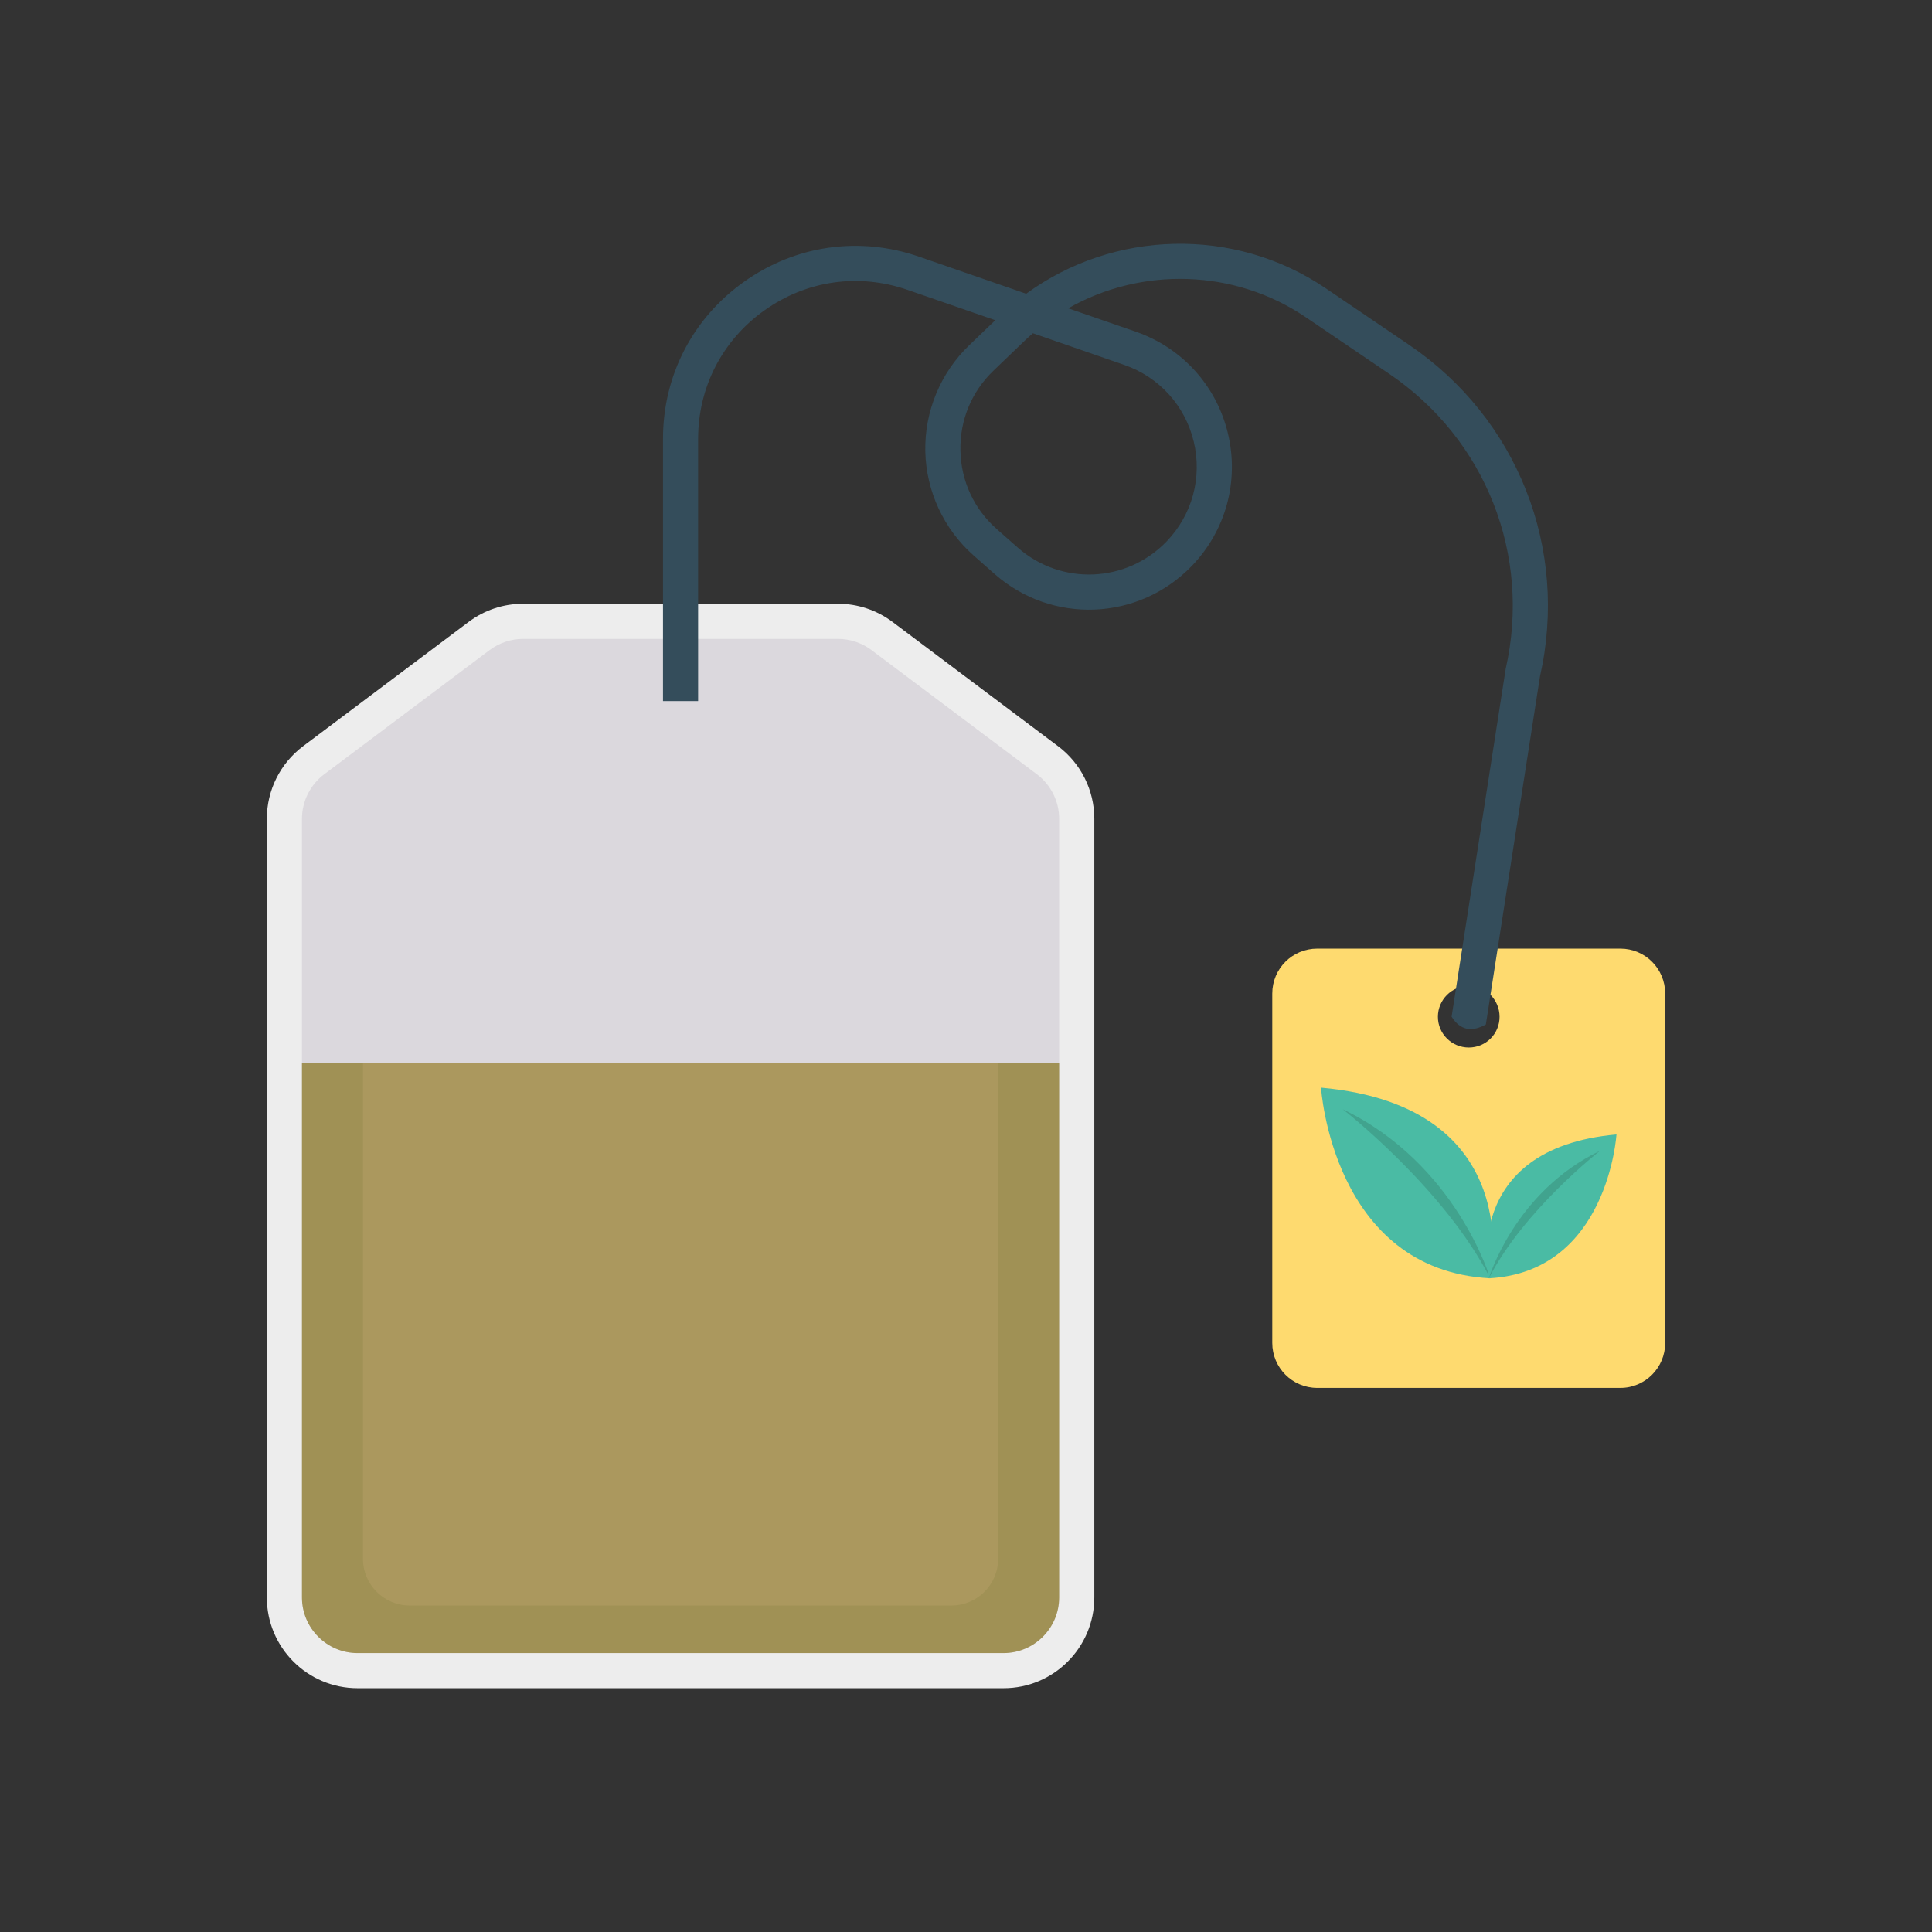 <svg enable-background="new 0 0 110 110" height="512" viewBox="0 0 110 110" width="512" xmlns="http://www.w3.org/2000/svg"><rect x="0" y="0" width="110" height="110" fill="#333333" stroke="none"/><path d="m60.239 42.485-9.421-7.074c-.895-.672-1.984-1.036-3.103-1.036h-17.933c-1.119 0-2.208.363-3.103 1.036l-9.421 7.074c-1.3.977-2.065 2.507-2.065 4.133v44.333c0 2.854 2.314 5.168 5.169 5.168h36.775c2.854 0 5.169-2.314 5.169-5.168v-44.333c-0-1.626-.765-3.157-2.065-4.133z" fill="#ededed"/><path d="m20.36 94.12c-1.747 0-3.168-1.422-3.168-3.169v-44.333c0-.991.473-1.938 1.266-2.534l9.421-7.073c.545-.409 1.221-.635 1.903-.635h17.933c.682 0 1.357.226 1.902.635l9.421 7.074c.792.595 1.266 1.542 1.266 2.533v44.333c0 1.747-1.421 3.169-3.168 3.169z" fill="#dbd8dd"/><path d="m17.192 60.505v30.446c0 1.747 1.421 3.169 3.168 3.169h36.775c1.747 0 3.168-1.422 3.168-3.169v-30.446z" fill="#a09155"/><path d="m20.667 60.505v28.248c0 1.465 1.192 2.658 2.658 2.658h30.847c1.465 0 2.658-1.193 2.658-2.658v-28.248z" fill="#ab985e"/><path d="m92.258 54.011h-17.26c-1.42 0-2.56 1.14-2.56 2.56v19.89c0 1.41 1.14 2.56 2.56 2.56h17.26c1.41 0 2.55-1.15 2.55-2.56v-19.89c0-1.42-1.14-2.56-2.55-2.56zm-8.63 5.63c-.97 0-1.76-.78-1.76-1.75 0-.97.79-1.76 1.76-1.76.97 0 1.75.79 1.75 1.76 0 .97-.78 1.75-1.75 1.75z" fill="#feda6f"/><path d="m84.844 72.781s2.194-9.794-9.63-10.856c0 0 .639 10.385 9.63 10.856z" fill="#4abba4"/><path d="m84.844 72.781s-1.926-6.52-8.393-9.626c0 0 5.773 4.493 8.393 9.626z" fill="#41a38e"/><path d="m84.769 72.781s-1.655-7.389 7.265-8.19c0-0-.482 7.834-7.265 8.19z" fill="#4abba4"/><path d="m84.769 72.781s1.453-4.919 6.332-7.262c0 0-4.355 3.389-6.332 7.262z" fill="#41a38e"/><path d="m58.808 18.974c-.167.145-.332.295-.493.449l-1.748 1.678c-1.252 1.201-1.921 2.819-1.885 4.555.036 1.734.772 3.322 2.073 4.47l1.185 1.046c2.465 2.175 6.186 2.028 8.471-.334 1.464-1.514 2.046-3.641 1.557-5.689s-1.97-3.684-3.96-4.373zm25.79 39.355c-.782.432-1.448.355-1.95-.443l3.079-19.805c1.469-6.475-1.132-13.066-6.627-16.794l-4.751-3.223c-4.083-2.768-9.372-2.874-13.529-.51l3.843 1.33c2.64.914 4.603 3.082 5.251 5.799s-.123 5.537-2.064 7.545c-3.03 3.133-7.964 3.329-11.232.443l-1.185-1.046c-1.7-1.5-2.702-3.661-2.75-5.928-.047-2.268.864-4.469 2.5-6.04l1.484-1.425-4.999-1.729c-2.782-.963-5.751-.536-8.149 1.171-2.397 1.707-3.771 4.374-3.771 7.316v14.927h-2v-14.927c0-3.598 1.681-6.858 4.612-8.945 2.931-2.085 6.562-2.607 9.963-1.433l6.103 2.113c4.969-3.633 11.85-3.841 17.046-.317l4.751 3.224c6.181 4.192 9.107 11.607 7.454 18.892z" fill="#344d5b"/></svg>